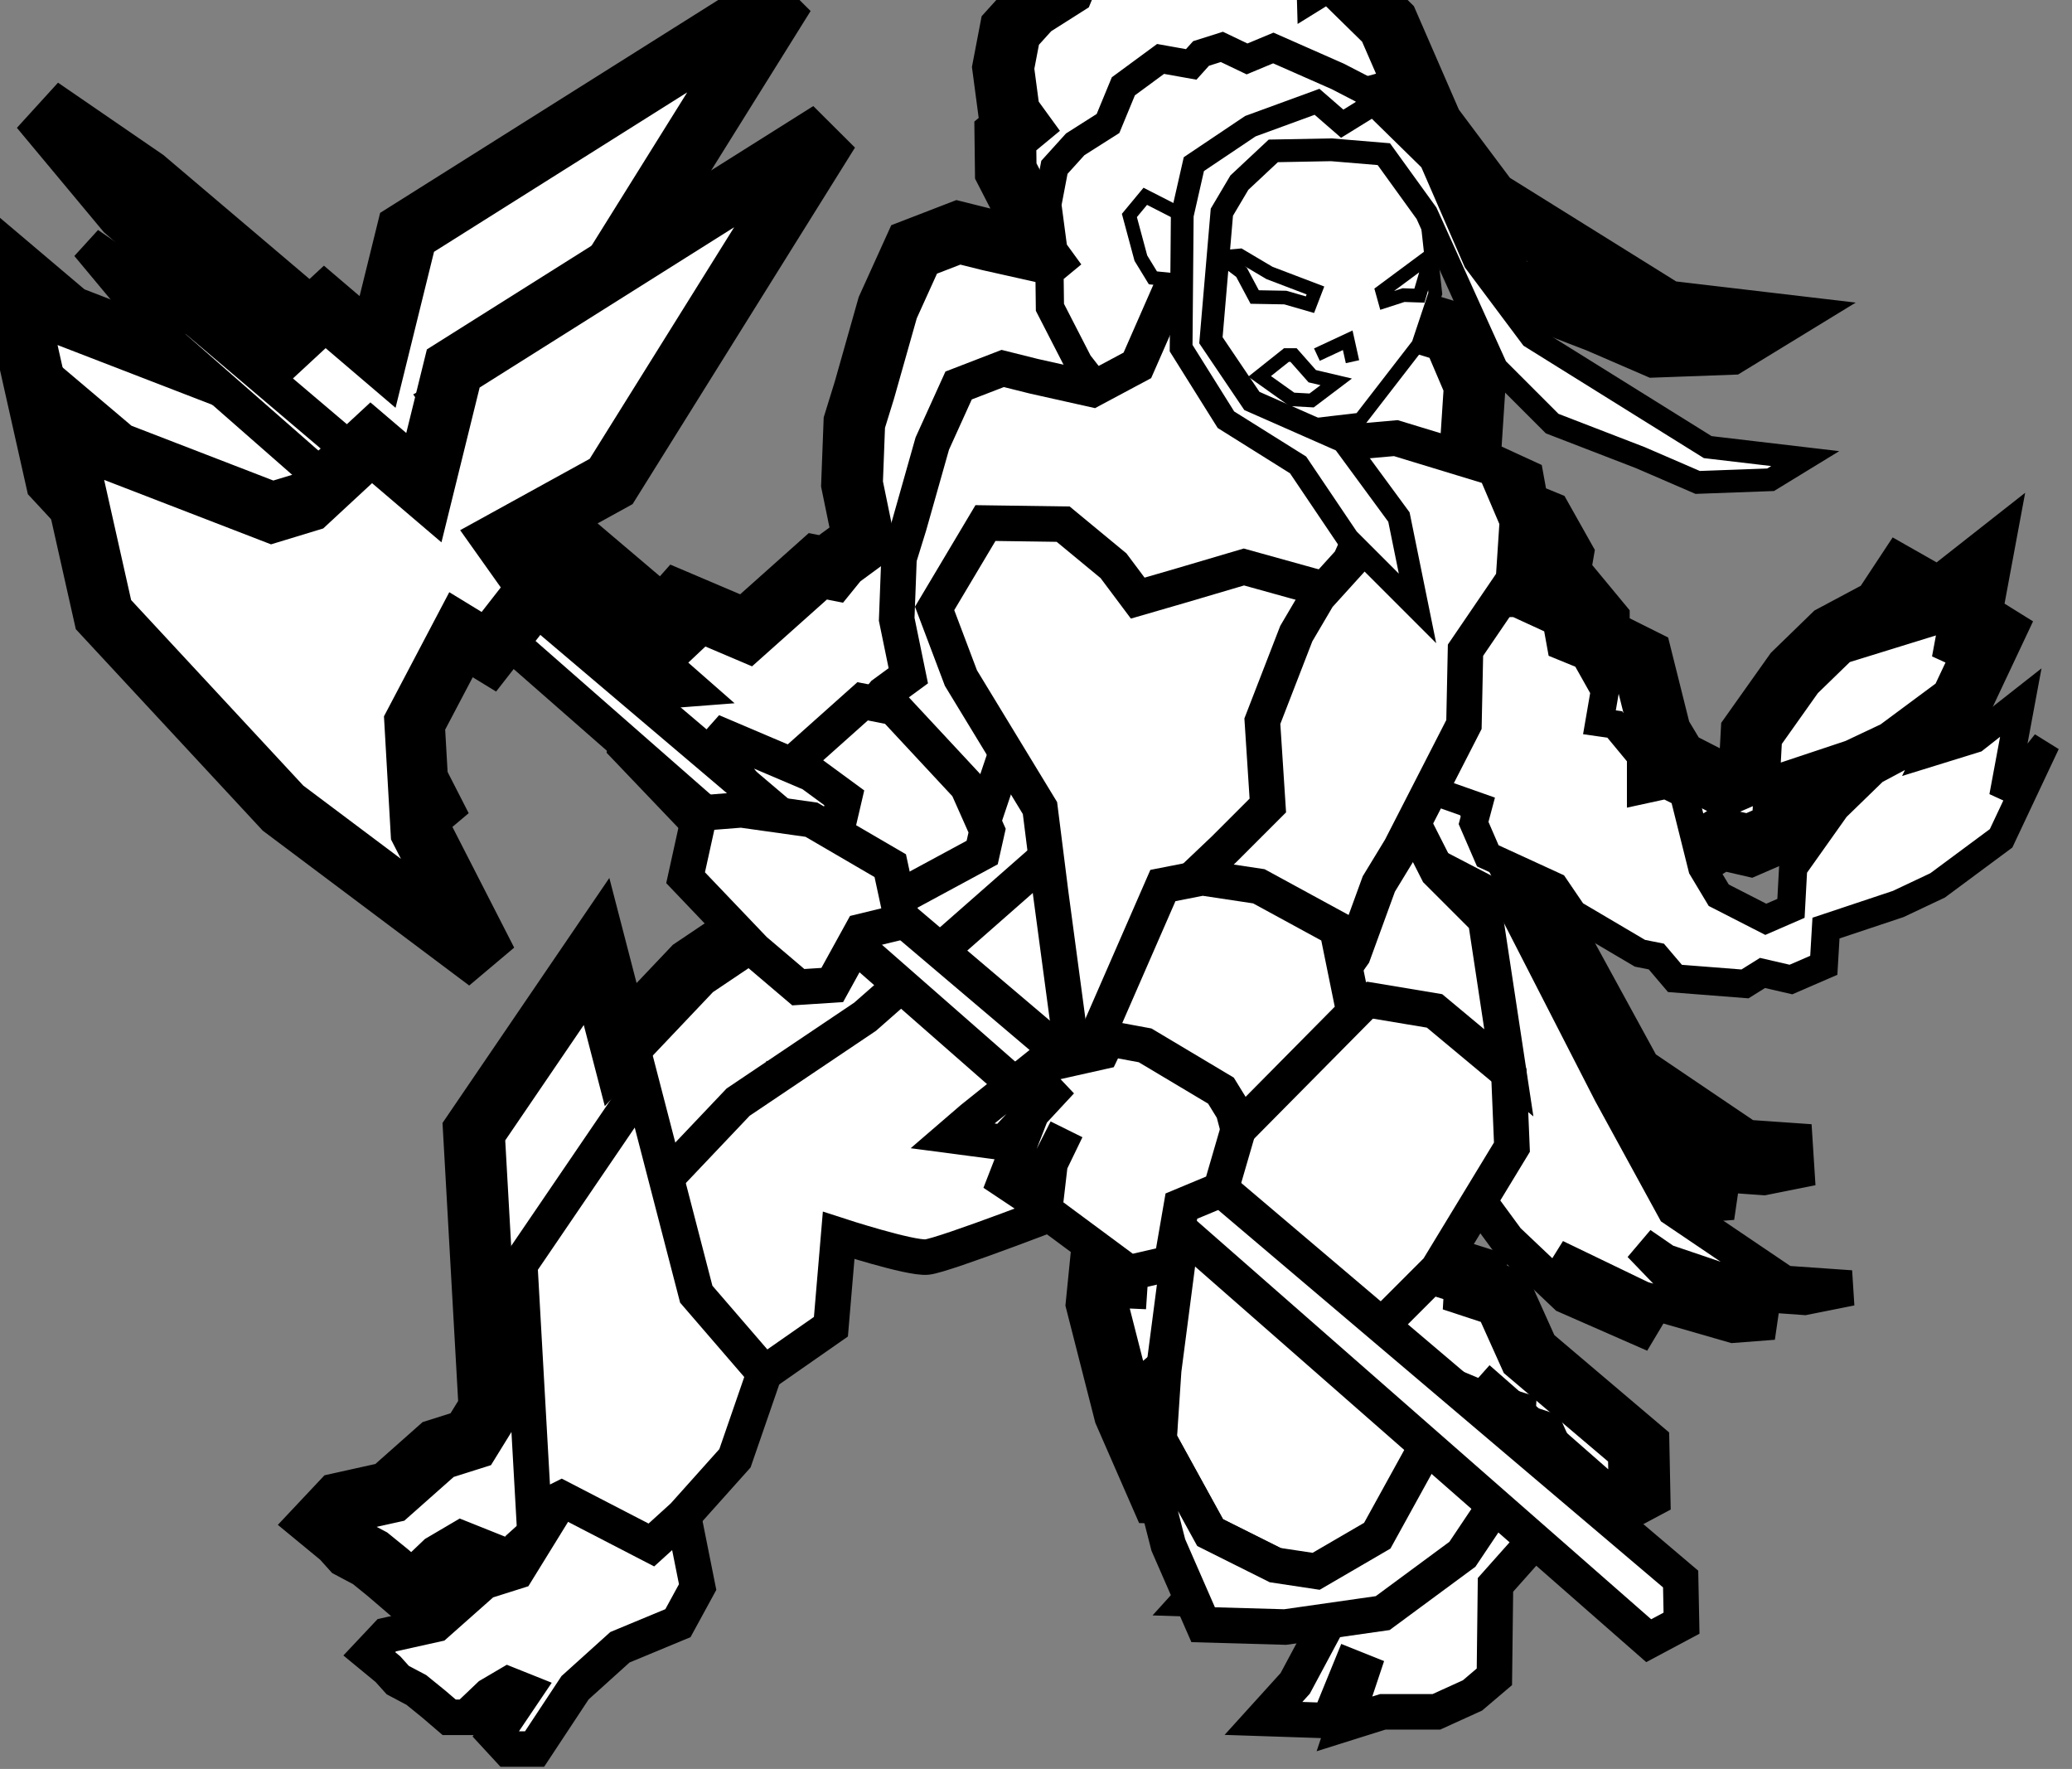 <?xml version="1.0" encoding="UTF-8" standalone="no"?>
<!-- Created with Inkscape (http://www.inkscape.org/) -->

<svg
   xmlns:dc="http://purl.org/dc/elements/1.1/"
   xmlns:cc="http://creativecommons.org/ns#"
   xmlns:rdf="http://www.w3.org/1999/02/22-rdf-syntax-ns#"
   xmlns:svg="http://www.w3.org/2000/svg"
   xmlns="http://www.w3.org/2000/svg"
   xmlns:sodipodi="http://sodipodi.sourceforge.net/DTD/sodipodi-0.dtd"
   xmlns:inkscape="http://www.inkscape.org/namespaces/inkscape"
   width="90.892mm"
   height="77.584mm"
   viewBox="0 0 90.892 77.584"
   version="1.1"
   id="svg8"
   inkscape:version="0.92.3 (2405546, 2018-03-11)"
   sodipodi:docname="char_barbaro_f.svg">
  <rect x="0" y="0" width="90.892" height="77.584" fill="#808080" stroke="none"/>
  <defs
     id="defs2" />
  <sodipodi:namedview
     id="base"
     pagecolor="#ffffff"
     bordercolor="#666666"
     borderopacity="1.0"
     inkscape:pageopacity="0.0"
     inkscape:pageshadow="2"
     inkscape:zoom="0.35"
     inkscape:cx="-288.08642"
     inkscape:cy="315.25388"
     inkscape:document-units="mm"
     inkscape:current-layer="layer1"
     showgrid="false"
     fit-margin-top="0"
     fit-margin-left="0"
     fit-margin-right="0"
     fit-margin-bottom="0"
     inkscape:window-width="1366"
     inkscape:window-height="705"
     inkscape:window-x="-8"
     inkscape:window-y="-8"
     inkscape:window-maximized="1" />
  <g
     inkscape:label="Capa 1"
     inkscape:groupmode="layer"
     id="layer1"
     transform="translate(-12.472,-261.982)">
    <g
       transform="translate(1187.981,3698.608)"
       id="g14330-3">
      <path
         id="path15113-1-7-9"
         transform="scale(0.265)"
         d="m -4240.834,-12983.348 -3.453,1.092 -1.637,1.817 -5.09,-0.909 -6.18,4.545 -2.551,6.176 -5.447,3.457 -3.453,3.818 -1.182,6.18 1,7.543 1.453,2 -2.09,1.727 0.072,5.8 4.756,9.256 3.072,3.963 -0.76,0.406 -9.768,-2.185 -5.143,-1.285 -7.326,2.828 -4.369,9.64 -3.857,13.625 -1.67,5.397 -0.387,10.156 1.928,9.383 -4.088,3 -1.35,1.664 -2.144,-0.424 -11.875,10.596 -11.17,-4.748 -1.455,1.637 4.639,6.185 -35.686,-30.269 1.691,-2.166 -5.656,-7.969 17.738,-9.768 36.246,-58.099 -62.469,39.332 -4.883,19.795 -8.74,-7.455 -2.375,2.201 -27.445,-23.282 -17.225,-11.824 14.139,16.965 25.748,22.572 -3.383,3.135 -5.912,1.801 -25.965,-10.025 -10.025,-8.485 7.969,35.477 29.82,32.133 33.934,25.449 -11.053,-21.594 -1.029,-17.994 7.713,-14.652 4.627,2.828 2.162,-2.772 33.656,29.506 -0.781,0.06 -2.363,10.724 11.453,11.998 7.271,6.18 5.635,-0.361 3.717,-6.747 7.713,6.764 -5.977,5.252 -21.086,14.178 -11.955,12.603 -3.996,-15.41 -20.309,29.82 2.314,41.131 4.627,-2.314 -7.455,12.082 -5.398,1.707 -7.998,7.088 -8.18,1.818 -2.908,3.09 3.09,2.545 1.635,1.818 3.09,1.637 2.91,2.361 2.545,2.182 h 2.908 l 3.816,-3.635 3.09,-1.818 2.727,1.09 -4.906,7.271 2.18,2.363 h 4.363 l 6.727,-10.179 7.451,-6.725 9.635,-4 3.272,-5.998 -2.363,-11.814 8.562,-9.567 4.885,-14.138 11.053,-7.713 1.287,-15.166 c 0,0 11.825,3.856 14.652,3.599 2.046,-0.186 13.918,-4.632 20.398,-7.101 l 13.145,9.73 7.09,-1.635 1.018,-5.878 0.684,0.599 -3.002,23.051 -0.771,11.568 0.256,-11.697 -2.441,2.057 -0.9,8.998 4.627,18.123 5.785,13.238 13.625,0.387 7.174,-1.026 -0.059,0.202 -5.453,10.179 -5.271,5.817 10.906,0.363 3.635,-8.906 1.818,0.726 -2.908,8.725 6.361,-2 h 8.908 l 5.998,-2.727 3.635,-3.09 0.182,-15.267 6.521,-7.324 18.928,16.593 5.453,-2.908 -0.148,-7.326 -18.133,-15.381 -4.26,-9.467 -4.701,-1.545 0.102,-1.757 -6.939,-2.186 -3.617,-1.514 -12.107,-10.269 9.297,-9.297 6.861,-11.293 4.707,6.41 9.77,9.254 14.652,6.428 -16.453,-12.854 14.396,6.94 15.166,4.371 6.686,-0.514 -15.426,-5.914 -6.684,-6.939 4.113,2.828 15.939,5.398 7.197,0.514 7.711,-1.543 -11.053,-0.772 -18.252,-12.339 -10.539,-19.28 -15.682,-30.591 -13.557,-7.049 -3.606,-7.11 2.865,-5.59 7.883,2.784 -0.727,2.726 2.363,5.453 11.088,5.09 3.09,4.545 11.09,6.543 2.727,0.545 3.09,3.637 11.633,0.908 2.908,-1.818 4.727,1.091 5.453,-2.363 0.363,-6.18 11.998,-4 6.543,-3.089 10.543,-7.817 7.453,-15.814 -7.09,8.906 2.908,-15.633 -7.635,6 -7.635,2.361 5.09,-10.542 -5.998,9.089 -8.18,4.364 -6.361,6.179 -7.09,9.998 -0.363,6.725 -4.182,1.818 -7.814,-4 -2.727,-4.543 -3.092,-12.361 -2.908,-1.453 -4.18,0.908 v -5.635 l -4.363,-5.271 -2.545,-0.363 0.908,-5.272 -3.272,-5.816 -3.998,-1.637 -0.727,-3.998 -6.726,-3.09 h -2.908 v -0.269 l 2.441,-3.584 0.641,-9.768 -3.727,-8.74 -16.451,-5.014 -8.396,0.736 -0.344,-0.22 v 0 l -1.473,-3.096 4.301,-0.504 9.641,-12.467 2.828,-8.484 -0.557,-5.076 c 0.74,-1.445 1.932,-2.257 -0.143,-1.287 l -0.762,-6.938 11.615,25.672 9.254,9.254 14.652,5.654 9.512,4.114 12.117,-0.444 5.748,-3.513 -16.193,-1.907 -29.305,-18.258 -9.385,-12.539 -7.289,-16.759 -9.541,-9.356 -0.572,0.354 -0.064,-2.266 -5.273,-2.728 -10.723,-4.727 -4.363,1.818 z m -35.982,116.912 5.771,9.491 1.035,8.215 -17.621,15.484 -6.404,-5.434 -0.705,-3.265 14.098,-7.616 0.818,-3.634 -0.67,-1.51 3.519,-10.461 z"
         style="opacity:1;vector-effect:none;fill:#ffffff;fill-opacity:1;stroke:#000000;stroke-width:10.205;stroke-linecap:square;stroke-linejoin:miter;stroke-miterlimit:4;stroke-dasharray:none;stroke-dashoffset:0;stroke-opacity:1;marker:none;marker-start:none;marker-mid:none;marker-end:none;paint-order:normal"
         inkscape:connector-curvature="0"
         sodipodi:nodetypes="cccccccccccccccccccccccccccccccccccccccccccccccccccccccccccccccccccccccccccccccccccccccccccccccccccccccccccccccccccccccccccccccccccccccccccccccccccccccccccccccccccccccccccccccccccccccccccccccccccccccccccccccccccccccccccccccccccccccccccccccccc" />
      <g
         style="opacity:1;vector-effect:none;fill:#ffffff;fill-opacity:1;stroke:#000000;stroke-width:17.699;stroke-linecap:square;stroke-linejoin:miter;stroke-miterlimit:4;stroke-dasharray:none;stroke-dashoffset:0;stroke-opacity:1;marker:none;marker-start:none;marker-mid:none;marker-end:none;paint-order:normal"
         transform="matrix(0.088,0,0,0.088,-1040.92,-3093.655)"
         id="g15543-0">
        <path
           sodipodi:nodetypes="ccccccccccccccccccccccccccccccccccccccccccccccccccccccccccccccccccccccccccc"
           style="opacity:1;vector-effect:none;fill:#ffffff;fill-opacity:1;stroke:#000000;stroke-width:14.066;stroke-linecap:square;stroke-linejoin:miter;stroke-miterlimit:4;stroke-dasharray:none;stroke-dashoffset:0;stroke-opacity:1;marker:none;marker-start:none;marker-mid:none;marker-end:none;paint-order:normal"
           d="m -862.509,-3859.297 -32.188,-14.185 -13.093,5.456 -12.548,-6.001 -10.366,3.273 -4.91,5.456 -15.276,-2.728 -18.549,13.639 -7.655,18.535 -16.349,10.38 -10.366,11.457 -3.546,18.549 3.001,22.64 4.364,6.001 -6.274,5.183 0.215,17.409 14.273,27.775 14.659,18.903 104.786,97.398 v 36.553 l 15.821,5.455 6.547,21.822 13.639,7.092 1.637,12.002 14.184,12.002 27.823,9.82 -2.182,8.183 7.092,16.367 33.279,15.275 9.274,13.639 33.279,19.64 8.183,1.637 9.274,10.911 34.916,2.728 8.729,-5.456 14.185,3.273 16.367,-7.092 1.091,-18.549 36.007,-12.002 19.64,-9.274 31.642,-23.459 22.368,-47.463 -21.277,26.732 8.729,-46.918 -22.913,18.003 -22.913,7.092 15.276,-31.642 -18.003,27.278 -24.55,13.093 -19.095,18.549 -21.277,30.006 -1.091,20.186 -12.548,5.456 -23.459,-12.002 -8.183,-13.639 -9.274,-37.098 -8.729,-4.364 -12.548,2.728 v -16.912 l -13.093,-15.821 -7.638,-1.091 2.728,-15.821 -9.82,-17.458 -12.002,-4.91 -2.182,-12.002 -20.186,-9.274 h -8.729 l 0.395,-30.462 -34.719,-22.375 -43.206,-27.775 -15.431,-32.404 -19.424,-112.299 48.555,-9.82 -0.546,-19.095 z"
           id="path15113-1-9"
           inkscape:connector-curvature="0" />
        <path
           style="opacity:1;vector-effect:none;fill:#ffffff;fill-opacity:1;stroke:#000000;stroke-width:17.699;stroke-linecap:square;stroke-linejoin:miter;stroke-miterlimit:4;stroke-dasharray:none;stroke-dashoffset:0;stroke-opacity:1;marker:none;marker-start:none;marker-mid:none;marker-end:none;paint-order:normal"
           d="m -943.798,-3757.823 -18.659,42.523 -22.374,11.959 -29.318,-6.558 -15.431,-3.858 -21.989,8.487 -13.116,28.933 -11.573,40.891 -5.015,16.202 -1.157,30.476 5.787,28.161 -12.272,9.005 -16.367,20.186 -19.64,19.64 -23.459,19.095 -5.456,20.186 13.093,31.642 45.827,-4.365 52.919,-34.916 13.189,-39.196 3.086,-24.689 13.888,-6.944 80.656,-23.15 97.039,-32.59 -37.371,-69.013 -42.826,-20.458 z"
           id="path15125-7-9"
           inkscape:connector-curvature="0"
           sodipodi:nodetypes="ccccccccccccccccccccccccccc" />
        <path
           style="opacity:1;vector-effect:none;fill:#ffffff;fill-opacity:1;stroke:#000000;stroke-width:17.699;stroke-linecap:square;stroke-linejoin:miter;stroke-miterlimit:4;stroke-dasharray:none;stroke-dashoffset:0;stroke-opacity:1;marker:none;marker-start:none;marker-mid:none;marker-end:none;paint-order:normal"
           d="m -831.296,-3474.581 57.865,30.09 47.064,91.813 31.633,57.865 54.779,37.033 33.176,2.315 -23.146,4.629 -21.603,-1.543 -47.835,-16.202 -12.345,-8.487 20.06,20.832 46.292,17.745 -20.06,1.543 -45.521,-13.116 -43.206,-20.831 49.378,38.577 -43.977,-19.288 -29.318,-27.776 -53.236,-72.524 -0.772,-33.176 -42.434,-75.611 -22.923,-35.262 z"
           id="path15141-6-7"
           inkscape:connector-curvature="0" />
        <path
           style="opacity:1;vector-effect:none;fill:#ffffff;fill-opacity:1;stroke:#000000;stroke-width:17.699;stroke-linecap:square;stroke-linejoin:miter;stroke-miterlimit:4;stroke-dasharray:none;stroke-dashoffset:0;stroke-opacity:1;marker:none;marker-start:none;marker-mid:none;marker-end:none;paint-order:normal"
           d="m -990.17,-3485.59 -108.02,94.927 -63.285,42.554 -43.244,45.58 -30.861,89.498 -13.888,62.494 -22.375,36.262 -16.202,5.119 -24.005,21.277 -24.55,5.456 -8.729,9.274 9.275,7.638 4.91,5.456 9.274,4.91 8.729,7.092 7.638,6.547 h 8.729 l 11.457,-10.911 9.274,-5.455 8.183,3.273 -14.73,21.823 6.547,7.092 h 13.093 l 20.186,-30.551 22.368,-20.186 28.915,-12.002 9.82,-18.003 -7.092,-35.461 40.356,-71.142 33.176,-23.146 3.858,-45.521 c 0,0 35.491,11.573 43.977,10.802 8.487,-0.771 74.067,-26.232 74.067,-26.232 l 65.887,-73.894 -7.638,46.918 -14.272,109.531 -2.315,34.719 25.461,46.292 32.404,16.202 32.372,7.66 -6.001,20.731 -16.367,30.551 -15.821,17.458 32.733,1.091 10.911,-26.732 5.455,2.182 -8.729,26.187 19.095,-6.001 h 26.732 l 18.003,-8.184 10.911,-9.274 0.546,-45.827 39.826,-44.736 -14.73,-32.733 -45.439,-14.927 -43.206,-30.09 34.719,-34.719 37.034,-60.951 -1.543,-37.034 -17.745,-43.977 -44.749,-11.573 -66.352,17.745 -34.39,-53.434 z"
           id="path15131-6-0"
           inkscape:connector-curvature="0" />
        <path
           sodipodi:nodetypes="ccccccccccccccccccccc"
           style="opacity:1;vector-effect:none;fill:#ffffff;fill-opacity:1;stroke:#000000;stroke-width:17.699;stroke-linecap:square;stroke-linejoin:miter;stroke-miterlimit:4;stroke-dasharray:none;stroke-dashoffset:0;stroke-opacity:1;marker:none;marker-start:none;marker-mid:none;marker-end:none;paint-order:normal"
           d="m -1038.179,-3636.71 38.735,0.545 25.096,20.731 12.071,16.132 21.754,-6.311 31.166,-9.207 39.28,10.911 20.117,67.582 37.183,73.319 23.918,23.918 11.573,76.382 -37.034,-30.861 -32.404,-5.401 -64.809,27.775 -21.603,33.947 -62.494,-40.12 -10.03,-74.839 -5.346,-42.455 -39.403,-64.789 -13.116,-34.719 z"
           id="path15129-5-1"
           inkscape:connector-curvature="0" />
        <path
           style="opacity:1;vector-effect:none;fill:#ffffff;fill-opacity:1;stroke:#000000;stroke-width:17.699;stroke-linecap:square;stroke-linejoin:miter;stroke-miterlimit:4;stroke-dasharray:none;stroke-dashoffset:0;stroke-opacity:1;marker:none;marker-start:none;marker-mid:none;marker-end:none;paint-order:normal"
           d="m -1099.404,-3547.877 15.671,3.094 36.552,39.28 9.82,22.095 -2.455,10.911 -47.464,25.641 -6.819,-8.456 -5.183,-15.548 -34.37,-25.914 -14.457,-1.637 v -6.001 z"
           id="path15135-4-2"
           inkscape:connector-curvature="0" />
        <path
           style="opacity:1;vector-effect:none;fill:#ffffff;fill-opacity:1;stroke:#000000;stroke-width:17.699;stroke-linecap:square;stroke-linejoin:miter;stroke-miterlimit:4;stroke-dasharray:none;stroke-dashoffset:0;stroke-opacity:1;marker:none;marker-start:none;marker-mid:none;marker-end:none;paint-order:normal"
           d="m -1263.356,-3143.593 -6.944,-123.446 60.951,-89.498 27.004,104.157 33.948,39.348 -14.659,42.434 -25.697,28.708 -15.966,14.498 -44.749,-23.146 z"
           id="path15137-2-9"
           inkscape:connector-curvature="0" />
        <path
           style="opacity:1;vector-effect:none;fill:#ffffff;fill-opacity:1;stroke:#000000;stroke-width:17.699;stroke-linecap:square;stroke-linejoin:miter;stroke-miterlimit:4;stroke-dasharray:none;stroke-dashoffset:0;stroke-opacity:1;marker:none;marker-start:none;marker-mid:none;marker-end:none;paint-order:normal"
           d="m -926.195,-3133.563 32.404,16.202 20.446,3.086 30.476,-17.745 26.186,-47.512 -20.186,-22.913 20.186,-8.729 23.192,9.716 20.831,6.558 -1.929,33.562 -25.846,38.577 -39.734,29.319 -48.607,6.944 -40.891,-1.157 -17.36,-39.734 -13.888,-54.393 2.7,-27.004 7.33,-6.172 -0.771,35.105 z"
           id="path15139-6-8"
           inkscape:connector-curvature="0" />
        <path
           style="opacity:1;vector-effect:none;fill:#ffffff;fill-opacity:1;stroke:#000000;stroke-width:17.699;stroke-linecap:square;stroke-linejoin:miter;stroke-miterlimit:4;stroke-dasharray:none;stroke-dashoffset:0;stroke-opacity:1;marker:none;marker-start:none;marker-mid:none;marker-end:none;paint-order:normal"
           d="m -1124.923,-3511.777 -43.645,-18.549 -4.364,4.91 24.55,32.734 36.007,9.274 3.819,-16.367 z"
           id="path15145-6-7"
           inkscape:connector-curvature="0" />
        <path
           style="opacity:1;vector-effect:none;fill:#ffffff;fill-opacity:1;stroke:#000000;stroke-width:17.699;stroke-linecap:square;stroke-linejoin:miter;stroke-miterlimit:4;stroke-dasharray:none;stroke-dashoffset:0;stroke-opacity:1;marker:none;marker-start:none;marker-mid:none;marker-end:none;paint-order:normal"
           d="m -1433.865,-3739.99 742.217,629.573 0.444,21.993 -16.367,8.729 -735.552,-644.864 -42.434,-50.921 z"
           id="path15147-9-7"
           inkscape:connector-curvature="0" />
        <path
           style="opacity:1;vector-effect:none;fill:#ffffff;fill-opacity:1;stroke:#000000;stroke-width:30.088;stroke-linecap:square;stroke-linejoin:miter;stroke-miterlimit:4;stroke-dasharray:none;stroke-dashoffset:0;stroke-opacity:1;marker:none;marker-start:none;marker-mid:none;marker-end:none;paint-order:normal"
           d="m -1501.76,-3697.555 23.918,106.472 89.498,96.442 101.843,76.382 -33.176,-64.809 -3.086,-54.008 23.146,-43.977 13.888,8.487 24.689,-31.633 -16.974,-23.918 53.236,-29.318 108.787,-174.367 -187.483,118.045 -14.659,59.408 -26.232,-22.375 -31.633,29.318 -17.745,5.401 -77.925,-30.09 z"
           id="path15149-5-9"
           inkscape:connector-curvature="0" />
        <path
           style="opacity:1;vector-effect:none;fill:#ffffff;fill-opacity:1;stroke:#000000;stroke-width:17.699;stroke-linecap:square;stroke-linejoin:miter;stroke-miterlimit:4;stroke-dasharray:none;stroke-dashoffset:0;stroke-opacity:1;marker:none;marker-start:none;marker-mid:none;marker-end:none;paint-order:normal"
           d="m -885.423,-3698.358 13.912,22.641 37.901,-3.321 49.378,15.045 11.187,26.232 -1.929,29.318 -23.918,35.105 -0.772,37.034 -31.633,61.723 -10.802,17.745 -12.774,35.076 -34.37,48.555 -22.913,38.734 -8.729,30.006 -19.64,8.183 -4.91,28.369 -21.277,4.91 -42.008,-31.097 2.728,-23.459 8.183,-16.912 -17.458,34.37 -13.094,-8.729 15.276,-39.28 12.548,-10.366 -28.369,30.551 -25.811,-3.398 9.99,-8.604 32.733,-26.187 31.642,-7.092 25.096,-52.373 14.73,-28.369 21.277,-20.186 21.822,-21.822 -2.728,-42.008 16.912,-43.645 10.911,-18.549 15.821,-17.458 11.184,-24.823 -30.824,-38.189 -25.369,-29.187 z"
           id="path15127-9-1"
           inkscape:connector-curvature="0"
           sodipodi:nodetypes="ccccccccccccccccccccccccccccccccccccccccc" />
        <path
           style="opacity:1;vector-effect:none;fill:#ffffff;fill-opacity:1;stroke:#000000;stroke-width:17.699;stroke-linecap:square;stroke-linejoin:miter;stroke-miterlimit:4;stroke-dasharray:none;stroke-dashoffset:0;stroke-opacity:1;marker:none;marker-start:none;marker-mid:none;marker-end:none;paint-order:normal"
           d="m -949.727,-3456.065 -30.476,69.824 0.771,5.979 20.831,3.858 37.805,22.567 6.172,10.03 2.466,9.336 57.713,-58.328 -8.487,-41.663 -38.963,-21.217 -28.161,-4.243 z"
           id="path15133-9-5"
           inkscape:connector-curvature="0" />
        <path
           style="opacity:1;vector-effect:none;fill:#ffffff;fill-opacity:1;stroke:#000000;stroke-width:17.699;stroke-linecap:square;stroke-linejoin:miter;stroke-miterlimit:4;stroke-dasharray:none;stroke-dashoffset:0;stroke-opacity:1;marker:none;marker-start:none;marker-mid:none;marker-end:none;paint-order:normal"
           d="m -1159.839,-3493.773 -20.731,1.636 -7.092,32.188 34.37,36.007 21.822,18.549 16.912,-1.091 14.73,-26.733 20.186,-4.91 -6.001,-27.824 -39.28,-22.913 z"
           id="path15143-1-7"
           inkscape:connector-curvature="0" />
        <path
           sodipodi:nodetypes="ccccccccccccccccc"
           style="opacity:1;vector-effect:none;fill:#ffffff;fill-opacity:1;stroke:#000000;stroke-width:6.806;stroke-linecap:square;stroke-linejoin:miter;stroke-miterlimit:4;stroke-dasharray:none;stroke-dashoffset:0;stroke-opacity:1;marker:none;marker-start:none;marker-mid:none;marker-end:none;paint-order:normal"
           d="m -940.082,-3790.139 -18.437,-9.421 -7.916,9.554 5.725,21.272 6.001,9.82 10.911,1.091 18.003,30.006 11.457,31.642 33.278,11.351 29.704,-3.472 28.933,-37.419 8.487,-25.46 -4.383,-39.926 -16.063,-36.456 -50.921,-11.573 -51.307,34.719 z"
           id="path15115-7-0"
           inkscape:connector-curvature="0" />
        <path
           style="opacity:1;vector-effect:none;fill:#ffffff;fill-opacity:1;stroke:#000000;stroke-width:6.806;stroke-linecap:square;stroke-linejoin:miter;stroke-miterlimit:4;stroke-dasharray:none;stroke-dashoffset:0;stroke-opacity:1;marker:none;marker-start:none;marker-mid:none;marker-end:none;paint-order:normal"
           d="m -911.337,-3770.099 14.73,8.729 22.913,8.729 -2.728,7.092 -12.275,-3.546 -15.276,-0.273 -6.547,-12.275 -10.093,-7.638 z"
           id="path15117-0-2"
           inkscape:connector-curvature="0" />
        <path
           style="opacity:1;vector-effect:none;fill:#ffffff;fill-opacity:1;stroke:#000000;stroke-width:6.806;stroke-linecap:square;stroke-linejoin:miter;stroke-miterlimit:4;stroke-dasharray:none;stroke-dashoffset:0;stroke-opacity:1;marker:none;marker-start:none;marker-mid:none;marker-end:none;paint-order:normal"
           d="m -816.137,-3770.233 -24.277,18.004 1.364,4.91 9.274,-3 7.911,0.273 3.546,-12.002 6.274,-10.093 z"
           id="path15119-7-2"
           inkscape:connector-curvature="0" />
        <path
           style="opacity:1;vector-effect:none;fill:#ffffff;fill-opacity:1;stroke:#000000;stroke-width:6.806;stroke-linecap:square;stroke-linejoin:miter;stroke-miterlimit:4;stroke-dasharray:none;stroke-dashoffset:0;stroke-opacity:1;marker:none;marker-start:none;marker-mid:none;marker-end:none;paint-order:normal"
           d="m -869.875,-3722.089 12.275,-5.729 1.637,7.365"
           id="path15121-8-9"
           inkscape:connector-curvature="0" />
        <path
           style="opacity:1;vector-effect:none;fill:#ffffff;fill-opacity:1;stroke:#000000;stroke-width:6.806;stroke-linecap:square;stroke-linejoin:miter;stroke-miterlimit:4;stroke-dasharray:none;stroke-dashoffset:0;stroke-opacity:1;marker:none;marker-start:none;marker-mid:none;marker-end:none;paint-order:normal"
           d="m -884.605,-3720.453 9.331,10.553 11.945,2.813 -12.275,9.274 -9.82,-0.545 -16.094,-11.457 13.366,-10.638 z"
           id="path15123-9-0"
           inkscape:connector-curvature="0" />
        <path
           sodipodi:nodetypes="cccccccccccccccccccccccccccccccc"
           style="opacity:1;vector-effect:none;fill:#ffffff;fill-opacity:1;stroke:#000000;stroke-width:11.343;stroke-linecap:square;stroke-linejoin:miter;stroke-miterlimit:4;stroke-dasharray:none;stroke-dashoffset:0;stroke-opacity:1;marker:none;marker-start:none;marker-mid:none;marker-end:none;paint-order:normal"
           d="m -844.774,-3845.37 28.637,28.081 21.875,50.296 28.165,37.636 87.955,54.8 48.599,5.719 -17.25,10.547 -36.368,1.331 -28.547,-12.344 -43.978,-16.974 -27.775,-27.776 -34.859,-77.048 -21.277,-29.46 -26.187,-2.182 -28.915,0.546 -16.912,15.821 -8.729,14.73 -5.456,63.83 20.431,30.263 45.521,20.06 27.775,37.805 9.258,45.52 -34.719,-34.719 -24.811,-36.791 -35.978,-22.538 -22.338,-35.671 0.572,-66.251 5.786,-25.461 28.161,-18.903 33.239,-12.155 12.555,10.914 z"
           id="path15111-5-9"
           inkscape:connector-curvature="0" />
      </g>
    </g>
  </g>
</svg>
